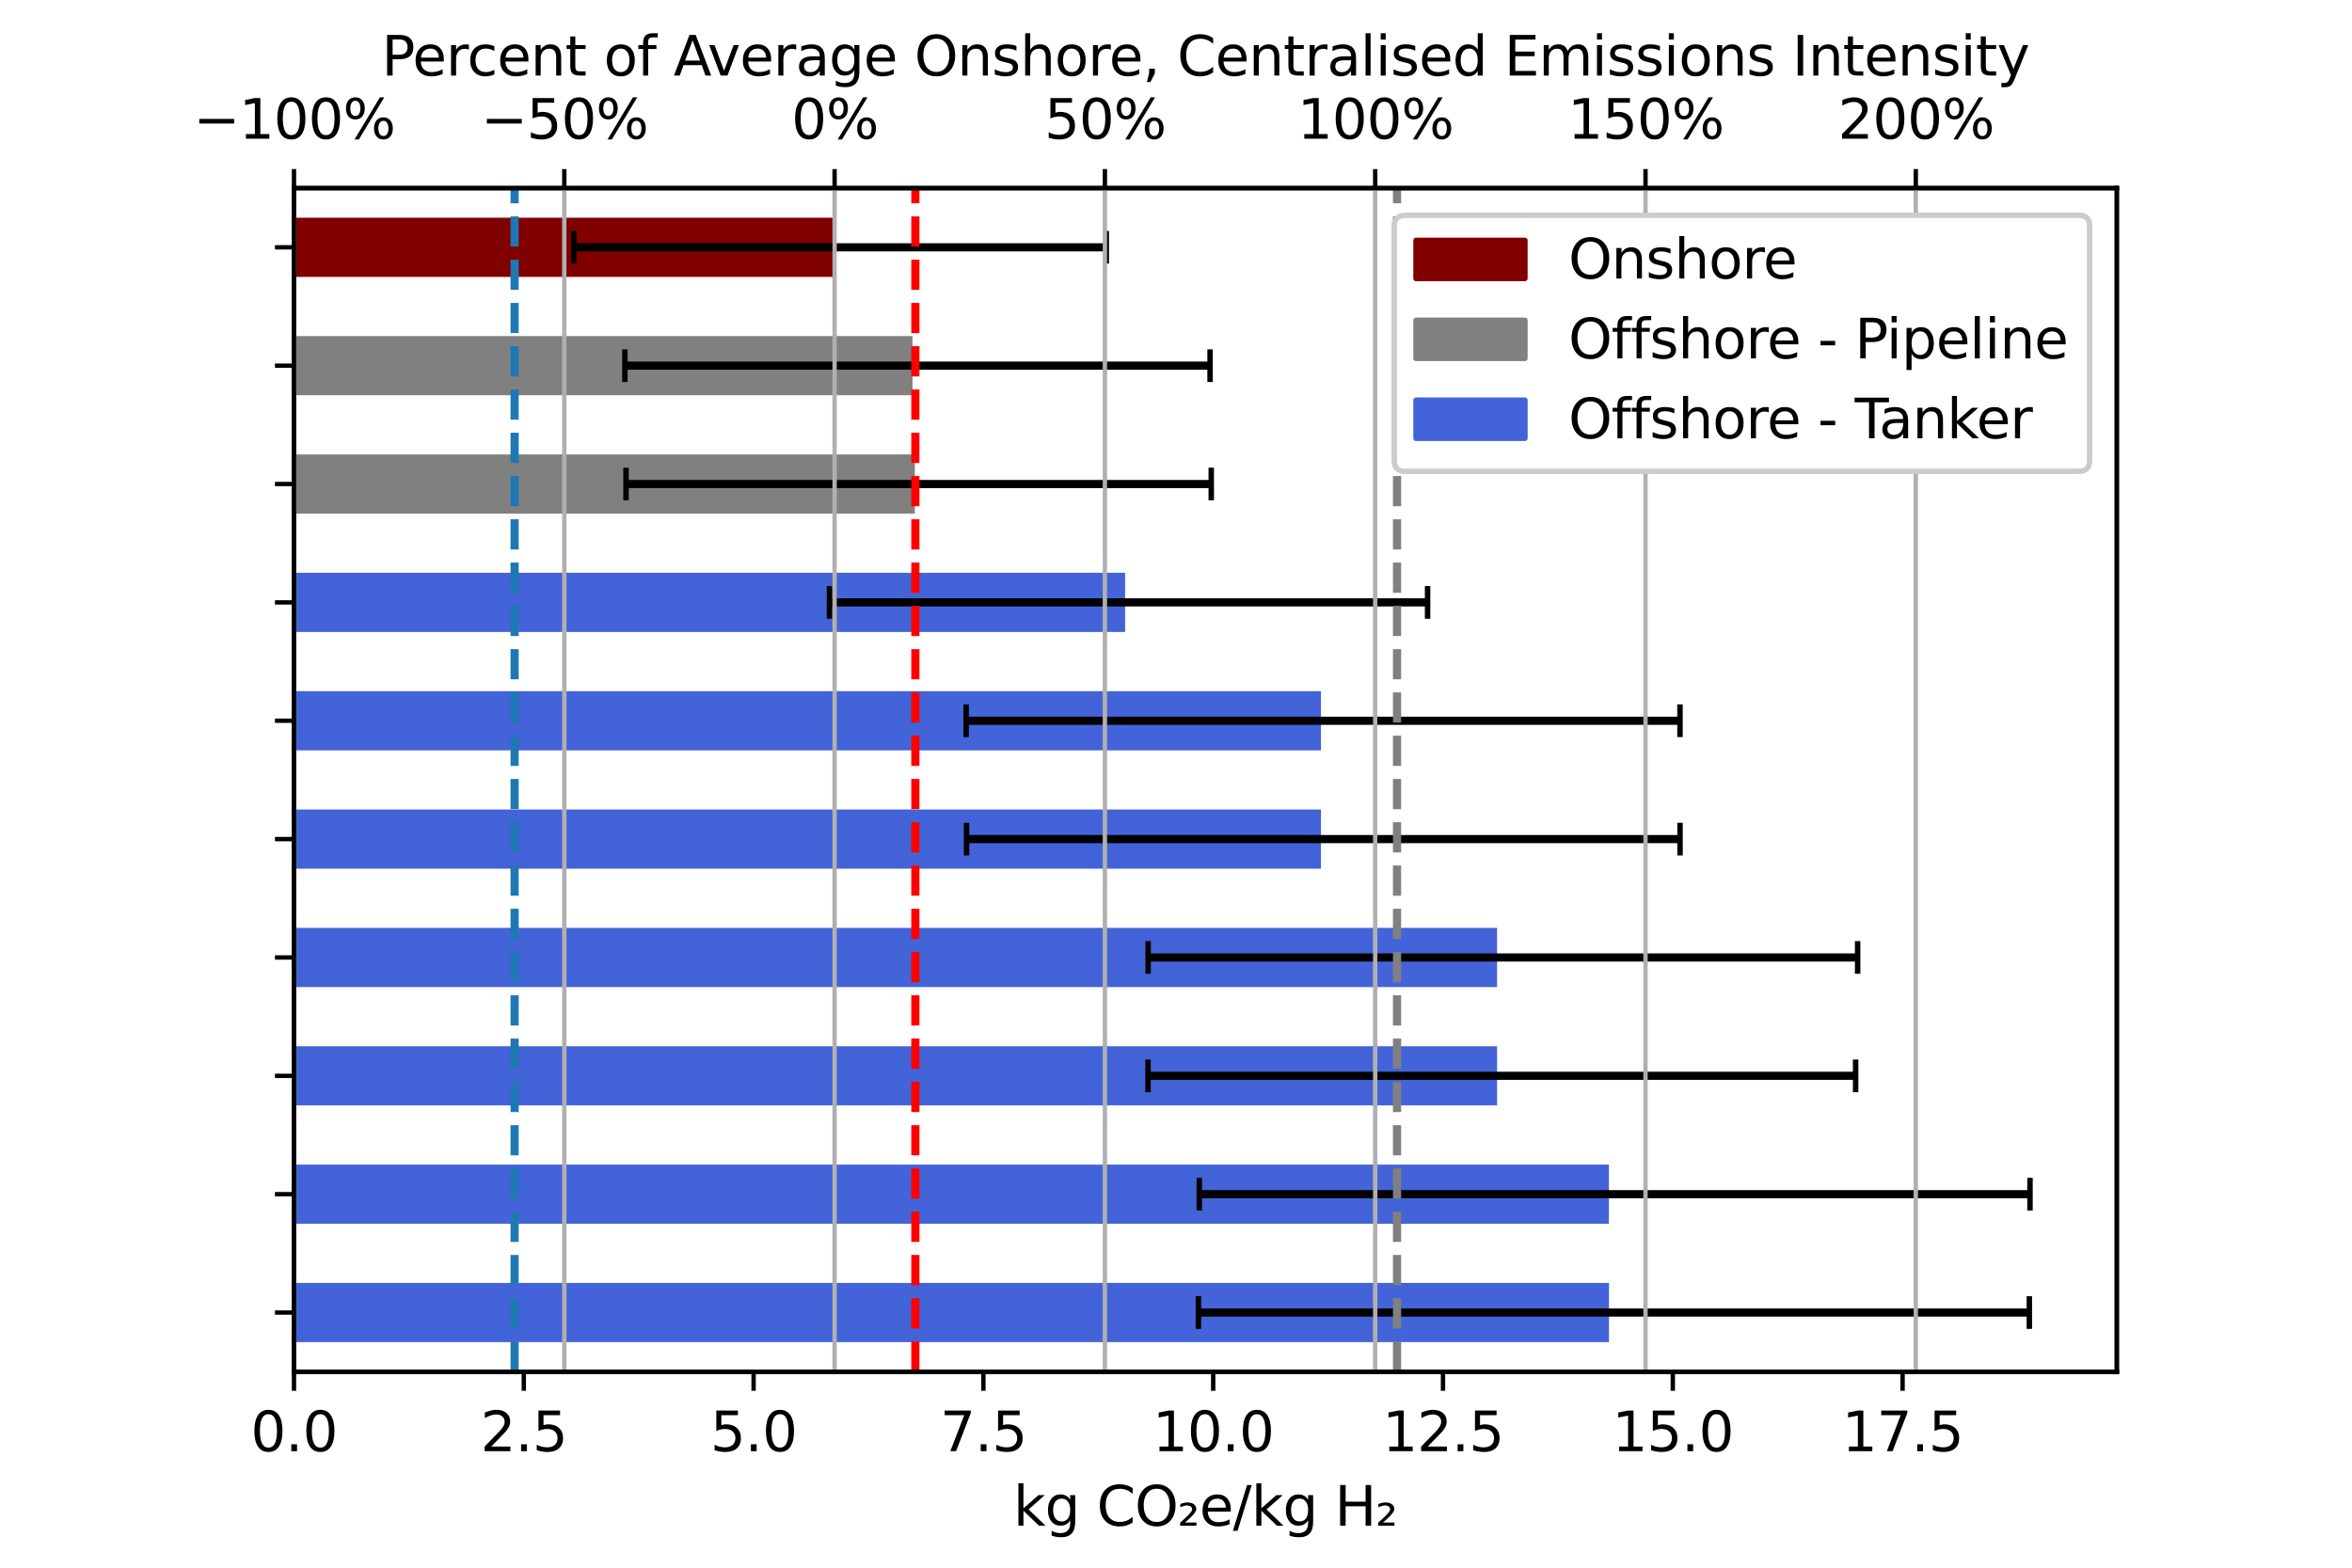 <?xml version="1.0" encoding="utf-8" standalone="no"?>
<!DOCTYPE svg PUBLIC "-//W3C//DTD SVG 1.1//EN"
  "http://www.w3.org/Graphics/SVG/1.1/DTD/svg11.dtd">
<svg xmlns:xlink="http://www.w3.org/1999/xlink" width="432pt" height="288pt" viewBox="0 0 432 288" xmlns="http://www.w3.org/2000/svg" version="1.1">
 <defs>
  <style type="text/css">*{stroke-linejoin: round; stroke-linecap: butt}</style>
 </defs>
 <g id="figure_1">
  <g id="patch_1">
   <path d="M 0 288 
L 432 288 
L 432 0 
L 0 0 
z
" style="fill: #ffffff"/>
  </g>
  <g id="axes_1">
   <g id="patch_2">
    <path d="M 54 252 
L 388.8 252 
L 388.8 34.56 
L 54 34.56 
z
" style="fill: #ffffff"/>
   </g>
   <g id="matplotlib.axis_1">
    <g id="xtick_1">
     <g id="line2d_1">
      <defs>
       <path id="medbe4f03b8" d="M 0 0 
L 0 3.5 
" style="stroke: #000000; stroke-width: 0.8"/>
      </defs>
      <g>
       <use xlink:href="#medbe4f03b8" x="54" y="252" style="stroke: #000000; stroke-width: 0.8"/>
      </g>
     </g>
     <g id="text_1">
      <!-- 0.0 -->
      <g transform="translate(46.048 266.598) scale(0.1 -0.1)">
       <defs>
        <path id="DejaVuSans-30" d="M 2034 4250 
Q 1547 4250 1301 3770 
Q 1056 3291 1056 2328 
Q 1056 1369 1301 889 
Q 1547 409 2034 409 
Q 2525 409 2770 889 
Q 3016 1369 3016 2328 
Q 3016 3291 2770 3770 
Q 2525 4250 2034 4250 
z
M 2034 4750 
Q 2819 4750 3233 4129 
Q 3647 3509 3647 2328 
Q 3647 1150 3233 529 
Q 2819 -91 2034 -91 
Q 1250 -91 836 529 
Q 422 1150 422 2328 
Q 422 3509 836 4129 
Q 1250 4750 2034 4750 
z
" transform="scale(0.016)"/>
        <path id="DejaVuSans-2e" d="M 684 794 
L 1344 794 
L 1344 0 
L 684 0 
L 684 794 
z
" transform="scale(0.016)"/>
       </defs>
       <use xlink:href="#DejaVuSans-30"/>
       <use xlink:href="#DejaVuSans-2e" x="63.623"/>
       <use xlink:href="#DejaVuSans-30" x="95.41"/>
      </g>
     </g>
    </g>
    <g id="xtick_2">
     <g id="line2d_2">
      <g>
       <use xlink:href="#medbe4f03b8" x="96.208" y="252" style="stroke: #000000; stroke-width: 0.8"/>
      </g>
     </g>
     <g id="text_2">
      <!-- 2.5 -->
      <g transform="translate(88.256 266.598) scale(0.1 -0.1)">
       <defs>
        <path id="DejaVuSans-32" d="M 1228 531 
L 3431 531 
L 3431 0 
L 469 0 
L 469 531 
Q 828 903 1448 1529 
Q 2069 2156 2228 2338 
Q 2531 2678 2651 2914 
Q 2772 3150 2772 3378 
Q 2772 3750 2511 3984 
Q 2250 4219 1831 4219 
Q 1534 4219 1204 4116 
Q 875 4013 500 3803 
L 500 4441 
Q 881 4594 1212 4672 
Q 1544 4750 1819 4750 
Q 2544 4750 2975 4387 
Q 3406 4025 3406 3419 
Q 3406 3131 3298 2873 
Q 3191 2616 2906 2266 
Q 2828 2175 2409 1742 
Q 1991 1309 1228 531 
z
" transform="scale(0.016)"/>
        <path id="DejaVuSans-35" d="M 691 4666 
L 3169 4666 
L 3169 4134 
L 1269 4134 
L 1269 2991 
Q 1406 3038 1543 3061 
Q 1681 3084 1819 3084 
Q 2600 3084 3056 2656 
Q 3513 2228 3513 1497 
Q 3513 744 3044 326 
Q 2575 -91 1722 -91 
Q 1428 -91 1123 -41 
Q 819 9 494 109 
L 494 744 
Q 775 591 1075 516 
Q 1375 441 1709 441 
Q 2250 441 2565 725 
Q 2881 1009 2881 1497 
Q 2881 1984 2565 2268 
Q 2250 2553 1709 2553 
Q 1456 2553 1204 2497 
Q 953 2441 691 2322 
L 691 4666 
z
" transform="scale(0.016)"/>
       </defs>
       <use xlink:href="#DejaVuSans-32"/>
       <use xlink:href="#DejaVuSans-2e" x="63.623"/>
       <use xlink:href="#DejaVuSans-35" x="95.41"/>
      </g>
     </g>
    </g>
    <g id="xtick_3">
     <g id="line2d_3">
      <g>
       <use xlink:href="#medbe4f03b8" x="138.416" y="252" style="stroke: #000000; stroke-width: 0.8"/>
      </g>
     </g>
     <g id="text_3">
      <!-- 5.0 -->
      <g transform="translate(130.465 266.598) scale(0.1 -0.1)">
       <use xlink:href="#DejaVuSans-35"/>
       <use xlink:href="#DejaVuSans-2e" x="63.623"/>
       <use xlink:href="#DejaVuSans-30" x="95.41"/>
      </g>
     </g>
    </g>
    <g id="xtick_4">
     <g id="line2d_4">
      <g>
       <use xlink:href="#medbe4f03b8" x="180.624" y="252" style="stroke: #000000; stroke-width: 0.8"/>
      </g>
     </g>
     <g id="text_4">
      <!-- 7.5 -->
      <g transform="translate(172.673 266.598) scale(0.1 -0.1)">
       <defs>
        <path id="DejaVuSans-37" d="M 525 4666 
L 3525 4666 
L 3525 4397 
L 1831 0 
L 1172 0 
L 2766 4134 
L 525 4134 
L 525 4666 
z
" transform="scale(0.016)"/>
       </defs>
       <use xlink:href="#DejaVuSans-37"/>
       <use xlink:href="#DejaVuSans-2e" x="63.623"/>
       <use xlink:href="#DejaVuSans-35" x="95.41"/>
      </g>
     </g>
    </g>
    <g id="xtick_5">
     <g id="line2d_5">
      <g>
       <use xlink:href="#medbe4f03b8" x="222.832" y="252" style="stroke: #000000; stroke-width: 0.8"/>
      </g>
     </g>
     <g id="text_5">
      <!-- 10.0 -->
      <g transform="translate(211.699 266.598) scale(0.1 -0.1)">
       <defs>
        <path id="DejaVuSans-31" d="M 794 531 
L 1825 531 
L 1825 4091 
L 703 3866 
L 703 4441 
L 1819 4666 
L 2450 4666 
L 2450 531 
L 3481 531 
L 3481 0 
L 794 0 
L 794 531 
z
" transform="scale(0.016)"/>
       </defs>
       <use xlink:href="#DejaVuSans-31"/>
       <use xlink:href="#DejaVuSans-30" x="63.623"/>
       <use xlink:href="#DejaVuSans-2e" x="127.246"/>
       <use xlink:href="#DejaVuSans-30" x="159.033"/>
      </g>
     </g>
    </g>
    <g id="xtick_6">
     <g id="line2d_6">
      <g>
       <use xlink:href="#medbe4f03b8" x="265.04" y="252" style="stroke: #000000; stroke-width: 0.8"/>
      </g>
     </g>
     <g id="text_6">
      <!-- 12.5 -->
      <g transform="translate(253.907 266.598) scale(0.1 -0.1)">
       <use xlink:href="#DejaVuSans-31"/>
       <use xlink:href="#DejaVuSans-32" x="63.623"/>
       <use xlink:href="#DejaVuSans-2e" x="127.246"/>
       <use xlink:href="#DejaVuSans-35" x="159.033"/>
      </g>
     </g>
    </g>
    <g id="xtick_7">
     <g id="line2d_7">
      <g>
       <use xlink:href="#medbe4f03b8" x="307.248" y="252" style="stroke: #000000; stroke-width: 0.8"/>
      </g>
     </g>
     <g id="text_7">
      <!-- 15.0 -->
      <g transform="translate(296.115 266.598) scale(0.1 -0.1)">
       <use xlink:href="#DejaVuSans-31"/>
       <use xlink:href="#DejaVuSans-35" x="63.623"/>
       <use xlink:href="#DejaVuSans-2e" x="127.246"/>
       <use xlink:href="#DejaVuSans-30" x="159.033"/>
      </g>
     </g>
    </g>
    <g id="xtick_8">
     <g id="line2d_8">
      <g>
       <use xlink:href="#medbe4f03b8" x="349.456" y="252" style="stroke: #000000; stroke-width: 0.8"/>
      </g>
     </g>
     <g id="text_8">
      <!-- 17.5 -->
      <g transform="translate(338.324 266.598) scale(0.1 -0.1)">
       <use xlink:href="#DejaVuSans-31"/>
       <use xlink:href="#DejaVuSans-37" x="63.623"/>
       <use xlink:href="#DejaVuSans-2e" x="127.246"/>
       <use xlink:href="#DejaVuSans-35" x="159.033"/>
      </g>
     </g>
    </g>
    <g id="text_9">
     <!-- kg CO₂e/kg H₂ -->
     <g transform="translate(186.125 280.277) scale(0.1 -0.1)">
      <defs>
       <path id="DejaVuSans-6b" d="M 581 4863 
L 1159 4863 
L 1159 1991 
L 2875 3500 
L 3609 3500 
L 1753 1863 
L 3688 0 
L 2938 0 
L 1159 1709 
L 1159 0 
L 581 0 
L 581 4863 
z
" transform="scale(0.016)"/>
       <path id="DejaVuSans-67" d="M 2906 1791 
Q 2906 2416 2648 2759 
Q 2391 3103 1925 3103 
Q 1463 3103 1205 2759 
Q 947 2416 947 1791 
Q 947 1169 1205 825 
Q 1463 481 1925 481 
Q 2391 481 2648 825 
Q 2906 1169 2906 1791 
z
M 3481 434 
Q 3481 -459 3084 -895 
Q 2688 -1331 1869 -1331 
Q 1566 -1331 1297 -1286 
Q 1028 -1241 775 -1147 
L 775 -588 
Q 1028 -725 1275 -790 
Q 1522 -856 1778 -856 
Q 2344 -856 2625 -561 
Q 2906 -266 2906 331 
L 2906 616 
Q 2728 306 2450 153 
Q 2172 0 1784 0 
Q 1141 0 747 490 
Q 353 981 353 1791 
Q 353 2603 747 3093 
Q 1141 3584 1784 3584 
Q 2172 3584 2450 3431 
Q 2728 3278 2906 2969 
L 2906 3500 
L 3481 3500 
L 3481 434 
z
" transform="scale(0.016)"/>
       <path id="DejaVuSans-20" transform="scale(0.016)"/>
       <path id="DejaVuSans-43" d="M 4122 4306 
L 4122 3641 
Q 3803 3938 3442 4084 
Q 3081 4231 2675 4231 
Q 1875 4231 1450 3742 
Q 1025 3253 1025 2328 
Q 1025 1406 1450 917 
Q 1875 428 2675 428 
Q 3081 428 3442 575 
Q 3803 722 4122 1019 
L 4122 359 
Q 3791 134 3420 21 
Q 3050 -91 2638 -91 
Q 1578 -91 968 557 
Q 359 1206 359 2328 
Q 359 3453 968 4101 
Q 1578 4750 2638 4750 
Q 3056 4750 3426 4639 
Q 3797 4528 4122 4306 
z
" transform="scale(0.016)"/>
       <path id="DejaVuSans-4f" d="M 2522 4238 
Q 1834 4238 1429 3725 
Q 1025 3213 1025 2328 
Q 1025 1447 1429 934 
Q 1834 422 2522 422 
Q 3209 422 3611 934 
Q 4013 1447 4013 2328 
Q 4013 3213 3611 3725 
Q 3209 4238 2522 4238 
z
M 2522 4750 
Q 3503 4750 4090 4092 
Q 4678 3434 4678 2328 
Q 4678 1225 4090 567 
Q 3503 -91 2522 -91 
Q 1538 -91 948 565 
Q 359 1222 359 2328 
Q 359 3434 948 4092 
Q 1538 4750 2522 4750 
z
" transform="scale(0.016)"/>
       <path id="DejaVuSans-2082" d="M 838 356 
L 2163 356 
L 2163 0 
L 294 0 
L 294 343 
Q 400 440 597 615 
Q 1672 1568 1672 1862 
Q 1672 2068 1509 2194 
Q 1347 2321 1081 2321 
Q 919 2321 728 2266 
Q 538 2212 313 2103 
L 313 2487 
Q 553 2575 761 2618 
Q 969 2662 1147 2662 
Q 1600 2662 1872 2456 
Q 2144 2250 2144 1912 
Q 2144 1478 1109 590 
Q 934 440 838 356 
z
" transform="scale(0.016)"/>
       <path id="DejaVuSans-65" d="M 3597 1894 
L 3597 1613 
L 953 1613 
Q 991 1019 1311 708 
Q 1631 397 2203 397 
Q 2534 397 2845 478 
Q 3156 559 3463 722 
L 3463 178 
Q 3153 47 2828 -22 
Q 2503 -91 2169 -91 
Q 1331 -91 842 396 
Q 353 884 353 1716 
Q 353 2575 817 3079 
Q 1281 3584 2069 3584 
Q 2775 3584 3186 3129 
Q 3597 2675 3597 1894 
z
M 3022 2063 
Q 3016 2534 2758 2815 
Q 2500 3097 2075 3097 
Q 1594 3097 1305 2825 
Q 1016 2553 972 2059 
L 3022 2063 
z
" transform="scale(0.016)"/>
       <path id="DejaVuSans-2f" d="M 1625 4666 
L 2156 4666 
L 531 -594 
L 0 -594 
L 1625 4666 
z
" transform="scale(0.016)"/>
       <path id="DejaVuSans-48" d="M 628 4666 
L 1259 4666 
L 1259 2753 
L 3553 2753 
L 3553 4666 
L 4184 4666 
L 4184 0 
L 3553 0 
L 3553 2222 
L 1259 2222 
L 1259 0 
L 628 0 
L 628 4666 
z
" transform="scale(0.016)"/>
      </defs>
      <use xlink:href="#DejaVuSans-6b"/>
      <use xlink:href="#DejaVuSans-67" x="57.91"/>
      <use xlink:href="#DejaVuSans-20" x="121.387"/>
      <use xlink:href="#DejaVuSans-43" x="153.174"/>
      <use xlink:href="#DejaVuSans-4f" x="222.998"/>
      <use xlink:href="#DejaVuSans-2082" x="301.709"/>
      <use xlink:href="#DejaVuSans-65" x="341.797"/>
      <use xlink:href="#DejaVuSans-2f" x="403.32"/>
      <use xlink:href="#DejaVuSans-6b" x="437.012"/>
      <use xlink:href="#DejaVuSans-67" x="494.922"/>
      <use xlink:href="#DejaVuSans-20" x="558.398"/>
      <use xlink:href="#DejaVuSans-48" x="590.186"/>
      <use xlink:href="#DejaVuSans-2082" x="665.381"/>
     </g>
    </g>
   </g>
   <g id="matplotlib.axis_2">
    <g id="ytick_1">
     <g id="line2d_9">
      <defs>
       <path id="m120ed13910" d="M 0 0 
L -3.5 0 
" style="stroke: #000000; stroke-width: 0.8"/>
      </defs>
      <g>
       <use xlink:href="#m120ed13910" x="54" y="241.128" style="stroke: #000000; stroke-width: 0.8"/>
      </g>
     </g>
    </g>
    <g id="ytick_2">
     <g id="line2d_10">
      <g>
       <use xlink:href="#m120ed13910" x="54" y="219.384" style="stroke: #000000; stroke-width: 0.8"/>
      </g>
     </g>
    </g>
    <g id="ytick_3">
     <g id="line2d_11">
      <g>
       <use xlink:href="#m120ed13910" x="54" y="197.64" style="stroke: #000000; stroke-width: 0.8"/>
      </g>
     </g>
    </g>
    <g id="ytick_4">
     <g id="line2d_12">
      <g>
       <use xlink:href="#m120ed13910" x="54" y="175.896" style="stroke: #000000; stroke-width: 0.8"/>
      </g>
     </g>
    </g>
    <g id="ytick_5">
     <g id="line2d_13">
      <g>
       <use xlink:href="#m120ed13910" x="54" y="154.152" style="stroke: #000000; stroke-width: 0.8"/>
      </g>
     </g>
    </g>
    <g id="ytick_6">
     <g id="line2d_14">
      <g>
       <use xlink:href="#m120ed13910" x="54" y="132.408" style="stroke: #000000; stroke-width: 0.8"/>
      </g>
     </g>
    </g>
    <g id="ytick_7">
     <g id="line2d_15">
      <g>
       <use xlink:href="#m120ed13910" x="54" y="110.664" style="stroke: #000000; stroke-width: 0.8"/>
      </g>
     </g>
    </g>
    <g id="ytick_8">
     <g id="line2d_16">
      <g>
       <use xlink:href="#m120ed13910" x="54" y="88.92" style="stroke: #000000; stroke-width: 0.8"/>
      </g>
     </g>
    </g>
    <g id="ytick_9">
     <g id="line2d_17">
      <g>
       <use xlink:href="#m120ed13910" x="54" y="67.176" style="stroke: #000000; stroke-width: 0.8"/>
      </g>
     </g>
    </g>
    <g id="ytick_10">
     <g id="line2d_18">
      <g>
       <use xlink:href="#m120ed13910" x="54" y="45.432" style="stroke: #000000; stroke-width: 0.8"/>
      </g>
     </g>
    </g>
   </g>
   <g id="patch_3">
    <path d="M 54 246.564 
L 295.529 246.564 
L 295.529 235.692 
L 54 235.692 
z
" clip-path="url(#p73ddb589ff)" style="fill: #4363d8"/>
   </g>
   <g id="patch_4">
    <path d="M 54 224.82 
L 295.517 224.82 
L 295.517 213.948 
L 54 213.948 
z
" clip-path="url(#p73ddb589ff)" style="fill: #4363d8"/>
   </g>
   <g id="patch_5">
    <path d="M 54 203.076 
L 274.978 203.076 
L 274.978 192.204 
L 54 192.204 
z
" clip-path="url(#p73ddb589ff)" style="fill: #4363d8"/>
   </g>
   <g id="patch_6">
    <path d="M 54 181.332 
L 274.974 181.332 
L 274.974 170.46 
L 54 170.46 
z
" clip-path="url(#p73ddb589ff)" style="fill: #4363d8"/>
   </g>
   <g id="patch_7">
    <path d="M 54 159.588 
L 242.627 159.588 
L 242.627 148.716 
L 54 148.716 
z
" clip-path="url(#p73ddb589ff)" style="fill: #4363d8"/>
   </g>
   <g id="patch_8">
    <path d="M 54 137.844 
L 242.627 137.844 
L 242.627 126.972 
L 54 126.972 
z
" clip-path="url(#p73ddb589ff)" style="fill: #4363d8"/>
   </g>
   <g id="patch_9">
    <path d="M 54 116.1 
L 206.658 116.1 
L 206.658 105.228 
L 54 105.228 
z
" clip-path="url(#p73ddb589ff)" style="fill: #4363d8"/>
   </g>
   <g id="patch_10">
    <path d="M 54 94.356 
L 168.03 94.356 
L 168.03 83.484 
L 54 83.484 
z
" clip-path="url(#p73ddb589ff)" style="fill: #808080"/>
   </g>
   <g id="patch_11">
    <path d="M 54 72.612 
L 167.607 72.612 
L 167.607 61.74 
L 54 61.74 
z
" clip-path="url(#p73ddb589ff)" style="fill: #808080"/>
   </g>
   <g id="patch_12">
    <path d="M 54 50.868 
L 153.294 50.868 
L 153.294 39.996 
L 54 39.996 
z
" clip-path="url(#p73ddb589ff)" style="fill: #800000"/>
   </g>
   <g id="LineCollection_1">
    <path d="M 220.113 241.128 
L 372.736 241.128 
" clip-path="url(#p73ddb589ff)" style="fill: none; stroke: #000000; stroke-width: 1.5"/>
    <path d="M 220.277 219.384 
L 372.857 219.384 
" clip-path="url(#p73ddb589ff)" style="fill: none; stroke: #000000; stroke-width: 1.5"/>
    <path d="M 210.86 197.64 
L 340.829 197.64 
" clip-path="url(#p73ddb589ff)" style="fill: none; stroke: #000000; stroke-width: 1.5"/>
    <path d="M 210.881 175.896 
L 341.199 175.896 
" clip-path="url(#p73ddb589ff)" style="fill: none; stroke: #000000; stroke-width: 1.5"/>
    <path d="M 177.53 154.152 
L 308.579 154.152 
" clip-path="url(#p73ddb589ff)" style="fill: none; stroke: #000000; stroke-width: 1.5"/>
    <path d="M 177.45 132.408 
L 308.57 132.408 
" clip-path="url(#p73ddb589ff)" style="fill: none; stroke: #000000; stroke-width: 1.5"/>
    <path d="M 152.349 110.664 
L 262.209 110.664 
" clip-path="url(#p73ddb589ff)" style="fill: none; stroke: #000000; stroke-width: 1.5"/>
    <path d="M 114.98 88.92 
L 222.475 88.92 
" clip-path="url(#p73ddb589ff)" style="fill: none; stroke: #000000; stroke-width: 1.5"/>
    <path d="M 114.776 67.176 
L 222.258 67.176 
" clip-path="url(#p73ddb589ff)" style="fill: none; stroke: #000000; stroke-width: 1.5"/>
    <path d="M 105.387 45.432 
L 203.194 45.432 
" clip-path="url(#p73ddb589ff)" style="fill: none; stroke: #000000; stroke-width: 1.5"/>
   </g>
   <g id="line2d_19">
    <defs>
     <path id="m99a7f717a5" d="M 0 3 
L 0 -3 
" style="stroke: #000000"/>
    </defs>
    <g clip-path="url(#p73ddb589ff)">
     <use xlink:href="#m99a7f717a5" x="220.113" y="241.128" style="stroke: #000000"/>
     <use xlink:href="#m99a7f717a5" x="220.277" y="219.384" style="stroke: #000000"/>
     <use xlink:href="#m99a7f717a5" x="210.86" y="197.64" style="stroke: #000000"/>
     <use xlink:href="#m99a7f717a5" x="210.881" y="175.896" style="stroke: #000000"/>
     <use xlink:href="#m99a7f717a5" x="177.53" y="154.152" style="stroke: #000000"/>
     <use xlink:href="#m99a7f717a5" x="177.45" y="132.408" style="stroke: #000000"/>
     <use xlink:href="#m99a7f717a5" x="152.349" y="110.664" style="stroke: #000000"/>
     <use xlink:href="#m99a7f717a5" x="114.98" y="88.92" style="stroke: #000000"/>
     <use xlink:href="#m99a7f717a5" x="114.776" y="67.176" style="stroke: #000000"/>
     <use xlink:href="#m99a7f717a5" x="105.387" y="45.432" style="stroke: #000000"/>
    </g>
   </g>
   <g id="line2d_20">
    <g clip-path="url(#p73ddb589ff)">
     <use xlink:href="#m99a7f717a5" x="372.736" y="241.128" style="stroke: #000000"/>
     <use xlink:href="#m99a7f717a5" x="372.857" y="219.384" style="stroke: #000000"/>
     <use xlink:href="#m99a7f717a5" x="340.829" y="197.64" style="stroke: #000000"/>
     <use xlink:href="#m99a7f717a5" x="341.199" y="175.896" style="stroke: #000000"/>
     <use xlink:href="#m99a7f717a5" x="308.579" y="154.152" style="stroke: #000000"/>
     <use xlink:href="#m99a7f717a5" x="308.57" y="132.408" style="stroke: #000000"/>
     <use xlink:href="#m99a7f717a5" x="262.209" y="110.664" style="stroke: #000000"/>
     <use xlink:href="#m99a7f717a5" x="222.475" y="88.92" style="stroke: #000000"/>
     <use xlink:href="#m99a7f717a5" x="222.258" y="67.176" style="stroke: #000000"/>
     <use xlink:href="#m99a7f717a5" x="203.194" y="45.432" style="stroke: #000000"/>
    </g>
   </g>
   <g id="line2d_21">
    <path d="M 94.52 252 
L 94.52 34.56 
" clip-path="url(#p73ddb589ff)" style="fill: none; stroke-dasharray: 5.55,2.4; stroke-dashoffset: 0; stroke: #1f77b4; stroke-width: 1.5"/>
   </g>
   <g id="line2d_22">
    <path d="M 168.129 252 
L 168.129 34.56 
" clip-path="url(#p73ddb589ff)" style="fill: none; stroke-dasharray: 5.55,2.4; stroke-dashoffset: 0; stroke: #ff0000; stroke-width: 1.5"/>
   </g>
   <g id="line2d_23">
    <path d="M 256.599 252 
L 256.599 34.56 
" clip-path="url(#p73ddb589ff)" style="fill: none; stroke-dasharray: 5.55,2.4; stroke-dashoffset: 0; stroke: #808080; stroke-width: 1.5"/>
   </g>
   <g id="patch_13">
    <path d="M 54 252 
L 54 34.56 
" style="fill: none; stroke: #000000; stroke-width: 0.8; stroke-linejoin: miter; stroke-linecap: square"/>
   </g>
   <g id="patch_14">
    <path d="M 388.8 252 
L 388.8 34.56 
" style="fill: none; stroke: #000000; stroke-width: 0.8; stroke-linejoin: miter; stroke-linecap: square"/>
   </g>
   <g id="patch_15">
    <path d="M 54 252 
L 388.8 252 
" style="fill: none; stroke: #000000; stroke-width: 0.8; stroke-linejoin: miter; stroke-linecap: square"/>
   </g>
   <g id="patch_16">
    <path d="M 54 34.56 
L 388.8 34.56 
" style="fill: none; stroke: #000000; stroke-width: 0.8; stroke-linejoin: miter; stroke-linecap: square"/>
   </g>
   <g id="legend_1">
    <g id="patch_17">
     <path d="M 322.43 57.238 
L 381.8 57.238 
Q 383.8 57.238 383.8 55.238 
L 383.8 41.56 
Q 383.8 39.56 381.8 39.56 
L 322.43 39.56 
Q 320.43 39.56 320.43 41.56 
L 320.43 55.238 
Q 320.43 57.238 322.43 57.238 
z
" style="fill: #ffffff; opacity: 0.8; stroke: #cccccc; stroke-linejoin: miter"/>
    </g>
    <g id="patch_18">
     <path d="M 324.43 51.158 
L 344.43 51.158 
L 344.43 44.158 
L 324.43 44.158 
z
" style="fill: #4363d8"/>
    </g>
    <g id="text_10">
     <!-- CO2e -->
     <g transform="translate(352.43 51.158) scale(0.1 -0.1)">
      <use xlink:href="#DejaVuSans-43"/>
      <use xlink:href="#DejaVuSans-4f" x="69.824"/>
      <use xlink:href="#DejaVuSans-32" x="148.535"/>
      <use xlink:href="#DejaVuSans-65" x="212.158"/>
     </g>
    </g>
   </g>
  </g>
  <g id="axes_2">
   <g id="matplotlib.axis_3">
    <g id="xtick_9">
     <g id="line2d_24">
      <path d="M 54 252 
L 54 34.56 
" clip-path="url(#p73ddb589ff)" style="fill: none; stroke: #b0b0b0; stroke-width: 0.8; stroke-linecap: square"/>
     </g>
     <g id="line2d_25">
      <defs>
       <path id="m1890df7bed" d="M 0 0 
L 0 -3.5 
" style="stroke: #000000; stroke-width: 0.8"/>
      </defs>
      <g>
       <use xlink:href="#m1890df7bed" x="54" y="34.56" style="stroke: #000000; stroke-width: 0.8"/>
      </g>
     </g>
     <g id="text_11">
      <!-- −100% -->
      <g transform="translate(35.516 25.48) scale(0.1 -0.1)">
       <defs>
        <path id="DejaVuSans-2212" d="M 678 2272 
L 4684 2272 
L 4684 1741 
L 678 1741 
L 678 2272 
z
" transform="scale(0.016)"/>
        <path id="DejaVuSans-25" d="M 4653 2053 
Q 4381 2053 4226 1822 
Q 4072 1591 4072 1178 
Q 4072 772 4226 539 
Q 4381 306 4653 306 
Q 4919 306 5073 539 
Q 5228 772 5228 1178 
Q 5228 1588 5073 1820 
Q 4919 2053 4653 2053 
z
M 4653 2450 
Q 5147 2450 5437 2106 
Q 5728 1763 5728 1178 
Q 5728 594 5436 251 
Q 5144 -91 4653 -91 
Q 4153 -91 3862 251 
Q 3572 594 3572 1178 
Q 3572 1766 3864 2108 
Q 4156 2450 4653 2450 
z
M 1428 4353 
Q 1159 4353 1004 4120 
Q 850 3888 850 3481 
Q 850 3069 1003 2837 
Q 1156 2606 1428 2606 
Q 1700 2606 1854 2837 
Q 2009 3069 2009 3481 
Q 2009 3884 1853 4118 
Q 1697 4353 1428 4353 
z
M 4250 4750 
L 4750 4750 
L 1831 -91 
L 1331 -91 
L 4250 4750 
z
M 1428 4750 
Q 1922 4750 2215 4408 
Q 2509 4066 2509 3481 
Q 2509 2891 2217 2550 
Q 1925 2209 1428 2209 
Q 931 2209 642 2551 
Q 353 2894 353 3481 
Q 353 4063 643 4406 
Q 934 4750 1428 4750 
z
" transform="scale(0.016)"/>
       </defs>
       <use xlink:href="#DejaVuSans-2212"/>
       <use xlink:href="#DejaVuSans-31" x="83.789"/>
       <use xlink:href="#DejaVuSans-30" x="147.412"/>
       <use xlink:href="#DejaVuSans-30" x="211.035"/>
       <use xlink:href="#DejaVuSans-25" x="274.658"/>
      </g>
     </g>
    </g>
    <g id="xtick_10">
     <g id="line2d_26">
      <path d="M 103.647 252 
L 103.647 34.56 
" clip-path="url(#p73ddb589ff)" style="fill: none; stroke: #b0b0b0; stroke-width: 0.8; stroke-linecap: square"/>
     </g>
     <g id="line2d_27">
      <g>
       <use xlink:href="#m1890df7bed" x="103.647" y="34.56" style="stroke: #000000; stroke-width: 0.8"/>
      </g>
     </g>
     <g id="text_12">
      <!-- −50% -->
      <g transform="translate(88.344 25.48) scale(0.1 -0.1)">
       <use xlink:href="#DejaVuSans-2212"/>
       <use xlink:href="#DejaVuSans-35" x="83.789"/>
       <use xlink:href="#DejaVuSans-30" x="147.412"/>
       <use xlink:href="#DejaVuSans-25" x="211.035"/>
      </g>
     </g>
    </g>
    <g id="xtick_11">
     <g id="line2d_28">
      <path d="M 153.294 252 
L 153.294 34.56 
" clip-path="url(#p73ddb589ff)" style="fill: none; stroke: #b0b0b0; stroke-width: 0.8; stroke-linecap: square"/>
     </g>
     <g id="line2d_29">
      <g>
       <use xlink:href="#m1890df7bed" x="153.294" y="34.56" style="stroke: #000000; stroke-width: 0.8"/>
      </g>
     </g>
     <g id="text_13">
      <!-- 0% -->
      <g transform="translate(145.362 25.48) scale(0.1 -0.1)">
       <use xlink:href="#DejaVuSans-30"/>
       <use xlink:href="#DejaVuSans-25" x="63.623"/>
      </g>
     </g>
    </g>
    <g id="xtick_12">
     <g id="line2d_30">
      <path d="M 202.941 252 
L 202.941 34.56 
" clip-path="url(#p73ddb589ff)" style="fill: none; stroke: #b0b0b0; stroke-width: 0.8; stroke-linecap: square"/>
     </g>
     <g id="line2d_31">
      <g>
       <use xlink:href="#m1890df7bed" x="202.941" y="34.56" style="stroke: #000000; stroke-width: 0.8"/>
      </g>
     </g>
     <g id="text_14">
      <!-- 50% -->
      <g transform="translate(191.828 25.48) scale(0.1 -0.1)">
       <use xlink:href="#DejaVuSans-35"/>
       <use xlink:href="#DejaVuSans-30" x="63.623"/>
       <use xlink:href="#DejaVuSans-25" x="127.246"/>
      </g>
     </g>
    </g>
    <g id="xtick_13">
     <g id="line2d_32">
      <path d="M 252.588 252 
L 252.588 34.56 
" clip-path="url(#p73ddb589ff)" style="fill: none; stroke: #b0b0b0; stroke-width: 0.8; stroke-linecap: square"/>
     </g>
     <g id="line2d_33">
      <g>
       <use xlink:href="#m1890df7bed" x="252.588" y="34.56" style="stroke: #000000; stroke-width: 0.8"/>
      </g>
     </g>
     <g id="text_15">
      <!-- 100% -->
      <g transform="translate(238.294 25.48) scale(0.1 -0.1)">
       <use xlink:href="#DejaVuSans-31"/>
       <use xlink:href="#DejaVuSans-30" x="63.623"/>
       <use xlink:href="#DejaVuSans-30" x="127.246"/>
       <use xlink:href="#DejaVuSans-25" x="190.869"/>
      </g>
     </g>
    </g>
    <g id="xtick_14">
     <g id="line2d_34">
      <path d="M 302.236 252 
L 302.236 34.56 
" clip-path="url(#p73ddb589ff)" style="fill: none; stroke: #b0b0b0; stroke-width: 0.8; stroke-linecap: square"/>
     </g>
     <g id="line2d_35">
      <g>
       <use xlink:href="#m1890df7bed" x="302.236" y="34.56" style="stroke: #000000; stroke-width: 0.8"/>
      </g>
     </g>
     <g id="text_16">
      <!-- 150% -->
      <g transform="translate(287.941 25.48) scale(0.1 -0.1)">
       <use xlink:href="#DejaVuSans-31"/>
       <use xlink:href="#DejaVuSans-35" x="63.623"/>
       <use xlink:href="#DejaVuSans-30" x="127.246"/>
       <use xlink:href="#DejaVuSans-25" x="190.869"/>
      </g>
     </g>
    </g>
    <g id="xtick_15">
     <g id="line2d_36">
      <path d="M 351.883 252 
L 351.883 34.56 
" clip-path="url(#p73ddb589ff)" style="fill: none; stroke: #b0b0b0; stroke-width: 0.8; stroke-linecap: square"/>
     </g>
     <g id="line2d_37">
      <g>
       <use xlink:href="#m1890df7bed" x="351.883" y="34.56" style="stroke: #000000; stroke-width: 0.8"/>
      </g>
     </g>
     <g id="text_17">
      <!-- 200% -->
      <g transform="translate(337.588 25.48) scale(0.1 -0.1)">
       <use xlink:href="#DejaVuSans-32"/>
       <use xlink:href="#DejaVuSans-30" x="63.623"/>
       <use xlink:href="#DejaVuSans-30" x="127.246"/>
       <use xlink:href="#DejaVuSans-25" x="190.869"/>
      </g>
     </g>
    </g>
    <g id="text_18">
     <!-- Percent of Average Onshore, Centralised Emissions Intensity -->
     <g transform="translate(70.097 13.882) scale(0.1 -0.1)">
      <defs>
       <path id="DejaVuSans-50" d="M 1259 4147 
L 1259 2394 
L 2053 2394 
Q 2494 2394 2734 2622 
Q 2975 2850 2975 3272 
Q 2975 3691 2734 3919 
Q 2494 4147 2053 4147 
L 1259 4147 
z
M 628 4666 
L 2053 4666 
Q 2838 4666 3239 4311 
Q 3641 3956 3641 3272 
Q 3641 2581 3239 2228 
Q 2838 1875 2053 1875 
L 1259 1875 
L 1259 0 
L 628 0 
L 628 4666 
z
" transform="scale(0.016)"/>
       <path id="DejaVuSans-72" d="M 2631 2963 
Q 2534 3019 2420 3045 
Q 2306 3072 2169 3072 
Q 1681 3072 1420 2755 
Q 1159 2438 1159 1844 
L 1159 0 
L 581 0 
L 581 3500 
L 1159 3500 
L 1159 2956 
Q 1341 3275 1631 3429 
Q 1922 3584 2338 3584 
Q 2397 3584 2469 3576 
Q 2541 3569 2628 3553 
L 2631 2963 
z
" transform="scale(0.016)"/>
       <path id="DejaVuSans-63" d="M 3122 3366 
L 3122 2828 
Q 2878 2963 2633 3030 
Q 2388 3097 2138 3097 
Q 1578 3097 1268 2742 
Q 959 2388 959 1747 
Q 959 1106 1268 751 
Q 1578 397 2138 397 
Q 2388 397 2633 464 
Q 2878 531 3122 666 
L 3122 134 
Q 2881 22 2623 -34 
Q 2366 -91 2075 -91 
Q 1284 -91 818 406 
Q 353 903 353 1747 
Q 353 2603 823 3093 
Q 1294 3584 2113 3584 
Q 2378 3584 2631 3529 
Q 2884 3475 3122 3366 
z
" transform="scale(0.016)"/>
       <path id="DejaVuSans-6e" d="M 3513 2113 
L 3513 0 
L 2938 0 
L 2938 2094 
Q 2938 2591 2744 2837 
Q 2550 3084 2163 3084 
Q 1697 3084 1428 2787 
Q 1159 2491 1159 1978 
L 1159 0 
L 581 0 
L 581 3500 
L 1159 3500 
L 1159 2956 
Q 1366 3272 1645 3428 
Q 1925 3584 2291 3584 
Q 2894 3584 3203 3211 
Q 3513 2838 3513 2113 
z
" transform="scale(0.016)"/>
       <path id="DejaVuSans-74" d="M 1172 4494 
L 1172 3500 
L 2356 3500 
L 2356 3053 
L 1172 3053 
L 1172 1153 
Q 1172 725 1289 603 
Q 1406 481 1766 481 
L 2356 481 
L 2356 0 
L 1766 0 
Q 1100 0 847 248 
Q 594 497 594 1153 
L 594 3053 
L 172 3053 
L 172 3500 
L 594 3500 
L 594 4494 
L 1172 4494 
z
" transform="scale(0.016)"/>
       <path id="DejaVuSans-6f" d="M 1959 3097 
Q 1497 3097 1228 2736 
Q 959 2375 959 1747 
Q 959 1119 1226 758 
Q 1494 397 1959 397 
Q 2419 397 2687 759 
Q 2956 1122 2956 1747 
Q 2956 2369 2687 2733 
Q 2419 3097 1959 3097 
z
M 1959 3584 
Q 2709 3584 3137 3096 
Q 3566 2609 3566 1747 
Q 3566 888 3137 398 
Q 2709 -91 1959 -91 
Q 1206 -91 779 398 
Q 353 888 353 1747 
Q 353 2609 779 3096 
Q 1206 3584 1959 3584 
z
" transform="scale(0.016)"/>
       <path id="DejaVuSans-66" d="M 2375 4863 
L 2375 4384 
L 1825 4384 
Q 1516 4384 1395 4259 
Q 1275 4134 1275 3809 
L 1275 3500 
L 2222 3500 
L 2222 3053 
L 1275 3053 
L 1275 0 
L 697 0 
L 697 3053 
L 147 3053 
L 147 3500 
L 697 3500 
L 697 3744 
Q 697 4328 969 4595 
Q 1241 4863 1831 4863 
L 2375 4863 
z
" transform="scale(0.016)"/>
       <path id="DejaVuSans-41" d="M 2188 4044 
L 1331 1722 
L 3047 1722 
L 2188 4044 
z
M 1831 4666 
L 2547 4666 
L 4325 0 
L 3669 0 
L 3244 1197 
L 1141 1197 
L 716 0 
L 50 0 
L 1831 4666 
z
" transform="scale(0.016)"/>
       <path id="DejaVuSans-76" d="M 191 3500 
L 800 3500 
L 1894 563 
L 2988 3500 
L 3597 3500 
L 2284 0 
L 1503 0 
L 191 3500 
z
" transform="scale(0.016)"/>
       <path id="DejaVuSans-61" d="M 2194 1759 
Q 1497 1759 1228 1600 
Q 959 1441 959 1056 
Q 959 750 1161 570 
Q 1363 391 1709 391 
Q 2188 391 2477 730 
Q 2766 1069 2766 1631 
L 2766 1759 
L 2194 1759 
z
M 3341 1997 
L 3341 0 
L 2766 0 
L 2766 531 
Q 2569 213 2275 61 
Q 1981 -91 1556 -91 
Q 1019 -91 701 211 
Q 384 513 384 1019 
Q 384 1609 779 1909 
Q 1175 2209 1959 2209 
L 2766 2209 
L 2766 2266 
Q 2766 2663 2505 2880 
Q 2244 3097 1772 3097 
Q 1472 3097 1187 3025 
Q 903 2953 641 2809 
L 641 3341 
Q 956 3463 1253 3523 
Q 1550 3584 1831 3584 
Q 2591 3584 2966 3190 
Q 3341 2797 3341 1997 
z
" transform="scale(0.016)"/>
       <path id="DejaVuSans-73" d="M 2834 3397 
L 2834 2853 
Q 2591 2978 2328 3040 
Q 2066 3103 1784 3103 
Q 1356 3103 1142 2972 
Q 928 2841 928 2578 
Q 928 2378 1081 2264 
Q 1234 2150 1697 2047 
L 1894 2003 
Q 2506 1872 2764 1633 
Q 3022 1394 3022 966 
Q 3022 478 2636 193 
Q 2250 -91 1575 -91 
Q 1294 -91 989 -36 
Q 684 19 347 128 
L 347 722 
Q 666 556 975 473 
Q 1284 391 1588 391 
Q 1994 391 2212 530 
Q 2431 669 2431 922 
Q 2431 1156 2273 1281 
Q 2116 1406 1581 1522 
L 1381 1569 
Q 847 1681 609 1914 
Q 372 2147 372 2553 
Q 372 3047 722 3315 
Q 1072 3584 1716 3584 
Q 2034 3584 2315 3537 
Q 2597 3491 2834 3397 
z
" transform="scale(0.016)"/>
       <path id="DejaVuSans-68" d="M 3513 2113 
L 3513 0 
L 2938 0 
L 2938 2094 
Q 2938 2591 2744 2837 
Q 2550 3084 2163 3084 
Q 1697 3084 1428 2787 
Q 1159 2491 1159 1978 
L 1159 0 
L 581 0 
L 581 4863 
L 1159 4863 
L 1159 2956 
Q 1366 3272 1645 3428 
Q 1925 3584 2291 3584 
Q 2894 3584 3203 3211 
Q 3513 2838 3513 2113 
z
" transform="scale(0.016)"/>
       <path id="DejaVuSans-2c" d="M 750 794 
L 1409 794 
L 1409 256 
L 897 -744 
L 494 -744 
L 750 256 
L 750 794 
z
" transform="scale(0.016)"/>
       <path id="DejaVuSans-6c" d="M 603 4863 
L 1178 4863 
L 1178 0 
L 603 0 
L 603 4863 
z
" transform="scale(0.016)"/>
       <path id="DejaVuSans-69" d="M 603 3500 
L 1178 3500 
L 1178 0 
L 603 0 
L 603 3500 
z
M 603 4863 
L 1178 4863 
L 1178 4134 
L 603 4134 
L 603 4863 
z
" transform="scale(0.016)"/>
       <path id="DejaVuSans-64" d="M 2906 2969 
L 2906 4863 
L 3481 4863 
L 3481 0 
L 2906 0 
L 2906 525 
Q 2725 213 2448 61 
Q 2172 -91 1784 -91 
Q 1150 -91 751 415 
Q 353 922 353 1747 
Q 353 2572 751 3078 
Q 1150 3584 1784 3584 
Q 2172 3584 2448 3432 
Q 2725 3281 2906 2969 
z
M 947 1747 
Q 947 1113 1208 752 
Q 1469 391 1925 391 
Q 2381 391 2643 752 
Q 2906 1113 2906 1747 
Q 2906 2381 2643 2742 
Q 2381 3103 1925 3103 
Q 1469 3103 1208 2742 
Q 947 2381 947 1747 
z
" transform="scale(0.016)"/>
       <path id="DejaVuSans-45" d="M 628 4666 
L 3578 4666 
L 3578 4134 
L 1259 4134 
L 1259 2753 
L 3481 2753 
L 3481 2222 
L 1259 2222 
L 1259 531 
L 3634 531 
L 3634 0 
L 628 0 
L 628 4666 
z
" transform="scale(0.016)"/>
       <path id="DejaVuSans-6d" d="M 3328 2828 
Q 3544 3216 3844 3400 
Q 4144 3584 4550 3584 
Q 5097 3584 5394 3201 
Q 5691 2819 5691 2113 
L 5691 0 
L 5113 0 
L 5113 2094 
Q 5113 2597 4934 2840 
Q 4756 3084 4391 3084 
Q 3944 3084 3684 2787 
Q 3425 2491 3425 1978 
L 3425 0 
L 2847 0 
L 2847 2094 
Q 2847 2600 2669 2842 
Q 2491 3084 2119 3084 
Q 1678 3084 1418 2786 
Q 1159 2488 1159 1978 
L 1159 0 
L 581 0 
L 581 3500 
L 1159 3500 
L 1159 2956 
Q 1356 3278 1631 3431 
Q 1906 3584 2284 3584 
Q 2666 3584 2933 3390 
Q 3200 3197 3328 2828 
z
" transform="scale(0.016)"/>
       <path id="DejaVuSans-49" d="M 628 4666 
L 1259 4666 
L 1259 0 
L 628 0 
L 628 4666 
z
" transform="scale(0.016)"/>
       <path id="DejaVuSans-79" d="M 2059 -325 
Q 1816 -950 1584 -1140 
Q 1353 -1331 966 -1331 
L 506 -1331 
L 506 -850 
L 844 -850 
Q 1081 -850 1212 -737 
Q 1344 -625 1503 -206 
L 1606 56 
L 191 3500 
L 800 3500 
L 1894 763 
L 2988 3500 
L 3597 3500 
L 2059 -325 
z
" transform="scale(0.016)"/>
      </defs>
      <use xlink:href="#DejaVuSans-50"/>
      <use xlink:href="#DejaVuSans-65" x="56.678"/>
      <use xlink:href="#DejaVuSans-72" x="118.201"/>
      <use xlink:href="#DejaVuSans-63" x="157.064"/>
      <use xlink:href="#DejaVuSans-65" x="212.045"/>
      <use xlink:href="#DejaVuSans-6e" x="273.568"/>
      <use xlink:href="#DejaVuSans-74" x="336.947"/>
      <use xlink:href="#DejaVuSans-20" x="376.156"/>
      <use xlink:href="#DejaVuSans-6f" x="407.943"/>
      <use xlink:href="#DejaVuSans-66" x="469.125"/>
      <use xlink:href="#DejaVuSans-20" x="504.33"/>
      <use xlink:href="#DejaVuSans-41" x="536.117"/>
      <use xlink:href="#DejaVuSans-76" x="598.65"/>
      <use xlink:href="#DejaVuSans-65" x="657.83"/>
      <use xlink:href="#DejaVuSans-72" x="719.354"/>
      <use xlink:href="#DejaVuSans-61" x="760.467"/>
      <use xlink:href="#DejaVuSans-67" x="821.746"/>
      <use xlink:href="#DejaVuSans-65" x="885.223"/>
      <use xlink:href="#DejaVuSans-20" x="946.746"/>
      <use xlink:href="#DejaVuSans-4f" x="978.533"/>
      <use xlink:href="#DejaVuSans-6e" x="1057.244"/>
      <use xlink:href="#DejaVuSans-73" x="1120.623"/>
      <use xlink:href="#DejaVuSans-68" x="1172.723"/>
      <use xlink:href="#DejaVuSans-6f" x="1236.102"/>
      <use xlink:href="#DejaVuSans-72" x="1297.283"/>
      <use xlink:href="#DejaVuSans-65" x="1336.146"/>
      <use xlink:href="#DejaVuSans-2c" x="1397.67"/>
      <use xlink:href="#DejaVuSans-20" x="1429.457"/>
      <use xlink:href="#DejaVuSans-43" x="1461.244"/>
      <use xlink:href="#DejaVuSans-65" x="1531.068"/>
      <use xlink:href="#DejaVuSans-6e" x="1592.592"/>
      <use xlink:href="#DejaVuSans-74" x="1655.971"/>
      <use xlink:href="#DejaVuSans-72" x="1695.18"/>
      <use xlink:href="#DejaVuSans-61" x="1736.293"/>
      <use xlink:href="#DejaVuSans-6c" x="1797.572"/>
      <use xlink:href="#DejaVuSans-69" x="1825.355"/>
      <use xlink:href="#DejaVuSans-73" x="1853.139"/>
      <use xlink:href="#DejaVuSans-65" x="1905.238"/>
      <use xlink:href="#DejaVuSans-64" x="1966.762"/>
      <use xlink:href="#DejaVuSans-20" x="2030.238"/>
      <use xlink:href="#DejaVuSans-45" x="2062.025"/>
      <use xlink:href="#DejaVuSans-6d" x="2125.209"/>
      <use xlink:href="#DejaVuSans-69" x="2222.621"/>
      <use xlink:href="#DejaVuSans-73" x="2250.404"/>
      <use xlink:href="#DejaVuSans-73" x="2302.504"/>
      <use xlink:href="#DejaVuSans-69" x="2354.604"/>
      <use xlink:href="#DejaVuSans-6f" x="2382.387"/>
      <use xlink:href="#DejaVuSans-6e" x="2443.568"/>
      <use xlink:href="#DejaVuSans-73" x="2506.947"/>
      <use xlink:href="#DejaVuSans-20" x="2559.047"/>
      <use xlink:href="#DejaVuSans-49" x="2590.834"/>
      <use xlink:href="#DejaVuSans-6e" x="2620.326"/>
      <use xlink:href="#DejaVuSans-74" x="2683.705"/>
      <use xlink:href="#DejaVuSans-65" x="2722.914"/>
      <use xlink:href="#DejaVuSans-6e" x="2784.438"/>
      <use xlink:href="#DejaVuSans-73" x="2847.816"/>
      <use xlink:href="#DejaVuSans-69" x="2899.916"/>
      <use xlink:href="#DejaVuSans-74" x="2927.699"/>
      <use xlink:href="#DejaVuSans-79" x="2966.908"/>
     </g>
    </g>
   </g>
   <g id="patch_19">
    <path d="M 54 252 
L 54 34.56 
" style="fill: none; stroke: #000000; stroke-width: 0.8; stroke-linejoin: miter; stroke-linecap: square"/>
   </g>
   <g id="patch_20">
    <path d="M 388.8 252 
L 388.8 34.56 
" style="fill: none; stroke: #000000; stroke-width: 0.8; stroke-linejoin: miter; stroke-linecap: square"/>
   </g>
   <g id="patch_21">
    <path d="M 54 252 
L 388.8 252 
" style="fill: none; stroke: #000000; stroke-width: 0.8; stroke-linejoin: miter; stroke-linecap: square"/>
   </g>
   <g id="patch_22">
    <path d="M 54 34.56 
L 388.8 34.56 
" style="fill: none; stroke: #000000; stroke-width: 0.8; stroke-linejoin: miter; stroke-linecap: square"/>
   </g>
   <g id="legend_2">
    <g id="patch_23">
     <path d="M 258.087 86.594 
L 381.8 86.594 
Q 383.8 86.594 383.8 84.594 
L 383.8 41.56 
Q 383.8 39.56 381.8 39.56 
L 258.087 39.56 
Q 256.087 39.56 256.087 41.56 
L 256.087 84.594 
Q 256.087 86.594 258.087 86.594 
z
" style="fill: #ffffff; stroke: #cccccc; stroke-linejoin: miter"/>
    </g>
    <g id="patch_24">
     <path d="M 260.087 51.158 
L 280.087 51.158 
L 280.087 44.158 
L 260.087 44.158 
z
" style="fill: #800000; stroke: #800000; stroke-linejoin: miter"/>
    </g>
    <g id="text_19">
     <!-- Onshore -->
     <g transform="translate(288.087 51.158) scale(0.1 -0.1)">
      <use xlink:href="#DejaVuSans-4f"/>
      <use xlink:href="#DejaVuSans-6e" x="78.711"/>
      <use xlink:href="#DejaVuSans-73" x="142.09"/>
      <use xlink:href="#DejaVuSans-68" x="194.189"/>
      <use xlink:href="#DejaVuSans-6f" x="257.568"/>
      <use xlink:href="#DejaVuSans-72" x="318.75"/>
      <use xlink:href="#DejaVuSans-65" x="357.613"/>
     </g>
    </g>
    <g id="patch_25">
     <path d="M 260.087 65.837 
L 280.087 65.837 
L 280.087 58.837 
L 260.087 58.837 
z
" style="fill: #808080; stroke: #808080; stroke-linejoin: miter"/>
    </g>
    <g id="text_20">
     <!-- Offshore - Pipeline -->
     <g transform="translate(288.087 65.837) scale(0.1 -0.1)">
      <defs>
       <path id="DejaVuSans-2d" d="M 313 2009 
L 1997 2009 
L 1997 1497 
L 313 1497 
L 313 2009 
z
" transform="scale(0.016)"/>
       <path id="DejaVuSans-70" d="M 1159 525 
L 1159 -1331 
L 581 -1331 
L 581 3500 
L 1159 3500 
L 1159 2969 
Q 1341 3281 1617 3432 
Q 1894 3584 2278 3584 
Q 2916 3584 3314 3078 
Q 3713 2572 3713 1747 
Q 3713 922 3314 415 
Q 2916 -91 2278 -91 
Q 1894 -91 1617 61 
Q 1341 213 1159 525 
z
M 3116 1747 
Q 3116 2381 2855 2742 
Q 2594 3103 2138 3103 
Q 1681 3103 1420 2742 
Q 1159 2381 1159 1747 
Q 1159 1113 1420 752 
Q 1681 391 2138 391 
Q 2594 391 2855 752 
Q 3116 1113 3116 1747 
z
" transform="scale(0.016)"/>
      </defs>
      <use xlink:href="#DejaVuSans-4f"/>
      <use xlink:href="#DejaVuSans-66" x="78.711"/>
      <use xlink:href="#DejaVuSans-66" x="113.916"/>
      <use xlink:href="#DejaVuSans-73" x="149.121"/>
      <use xlink:href="#DejaVuSans-68" x="201.221"/>
      <use xlink:href="#DejaVuSans-6f" x="264.6"/>
      <use xlink:href="#DejaVuSans-72" x="325.781"/>
      <use xlink:href="#DejaVuSans-65" x="364.645"/>
      <use xlink:href="#DejaVuSans-20" x="426.168"/>
      <use xlink:href="#DejaVuSans-2d" x="457.955"/>
      <use xlink:href="#DejaVuSans-20" x="494.039"/>
      <use xlink:href="#DejaVuSans-50" x="525.826"/>
      <use xlink:href="#DejaVuSans-69" x="583.879"/>
      <use xlink:href="#DejaVuSans-70" x="611.662"/>
      <use xlink:href="#DejaVuSans-65" x="675.139"/>
      <use xlink:href="#DejaVuSans-6c" x="736.662"/>
      <use xlink:href="#DejaVuSans-69" x="764.445"/>
      <use xlink:href="#DejaVuSans-6e" x="792.229"/>
      <use xlink:href="#DejaVuSans-65" x="855.607"/>
     </g>
    </g>
    <g id="patch_26">
     <path d="M 260.087 80.515 
L 280.087 80.515 
L 280.087 73.515 
L 260.087 73.515 
z
" style="fill: #4363d8; stroke: #4363d8; stroke-linejoin: miter"/>
    </g>
    <g id="text_21">
     <!-- Offshore - Tanker -->
     <g transform="translate(288.087 80.515) scale(0.1 -0.1)">
      <defs>
       <path id="DejaVuSans-54" d="M -19 4666 
L 3928 4666 
L 3928 4134 
L 2272 4134 
L 2272 0 
L 1638 0 
L 1638 4134 
L -19 4134 
L -19 4666 
z
" transform="scale(0.016)"/>
      </defs>
      <use xlink:href="#DejaVuSans-4f"/>
      <use xlink:href="#DejaVuSans-66" x="78.711"/>
      <use xlink:href="#DejaVuSans-66" x="113.916"/>
      <use xlink:href="#DejaVuSans-73" x="149.121"/>
      <use xlink:href="#DejaVuSans-68" x="201.221"/>
      <use xlink:href="#DejaVuSans-6f" x="264.6"/>
      <use xlink:href="#DejaVuSans-72" x="325.781"/>
      <use xlink:href="#DejaVuSans-65" x="364.645"/>
      <use xlink:href="#DejaVuSans-20" x="426.168"/>
      <use xlink:href="#DejaVuSans-2d" x="457.955"/>
      <use xlink:href="#DejaVuSans-20" x="494.039"/>
      <use xlink:href="#DejaVuSans-54" x="525.826"/>
      <use xlink:href="#DejaVuSans-61" x="570.41"/>
      <use xlink:href="#DejaVuSans-6e" x="631.689"/>
      <use xlink:href="#DejaVuSans-6b" x="695.068"/>
      <use xlink:href="#DejaVuSans-65" x="749.354"/>
      <use xlink:href="#DejaVuSans-72" x="810.877"/>
     </g>
    </g>
   </g>
  </g>
 </g>
 <defs>
  <clipPath id="p73ddb589ff">
   <rect x="54" y="34.56" width="334.8" height="217.44"/>
  </clipPath>
 </defs>
</svg>
